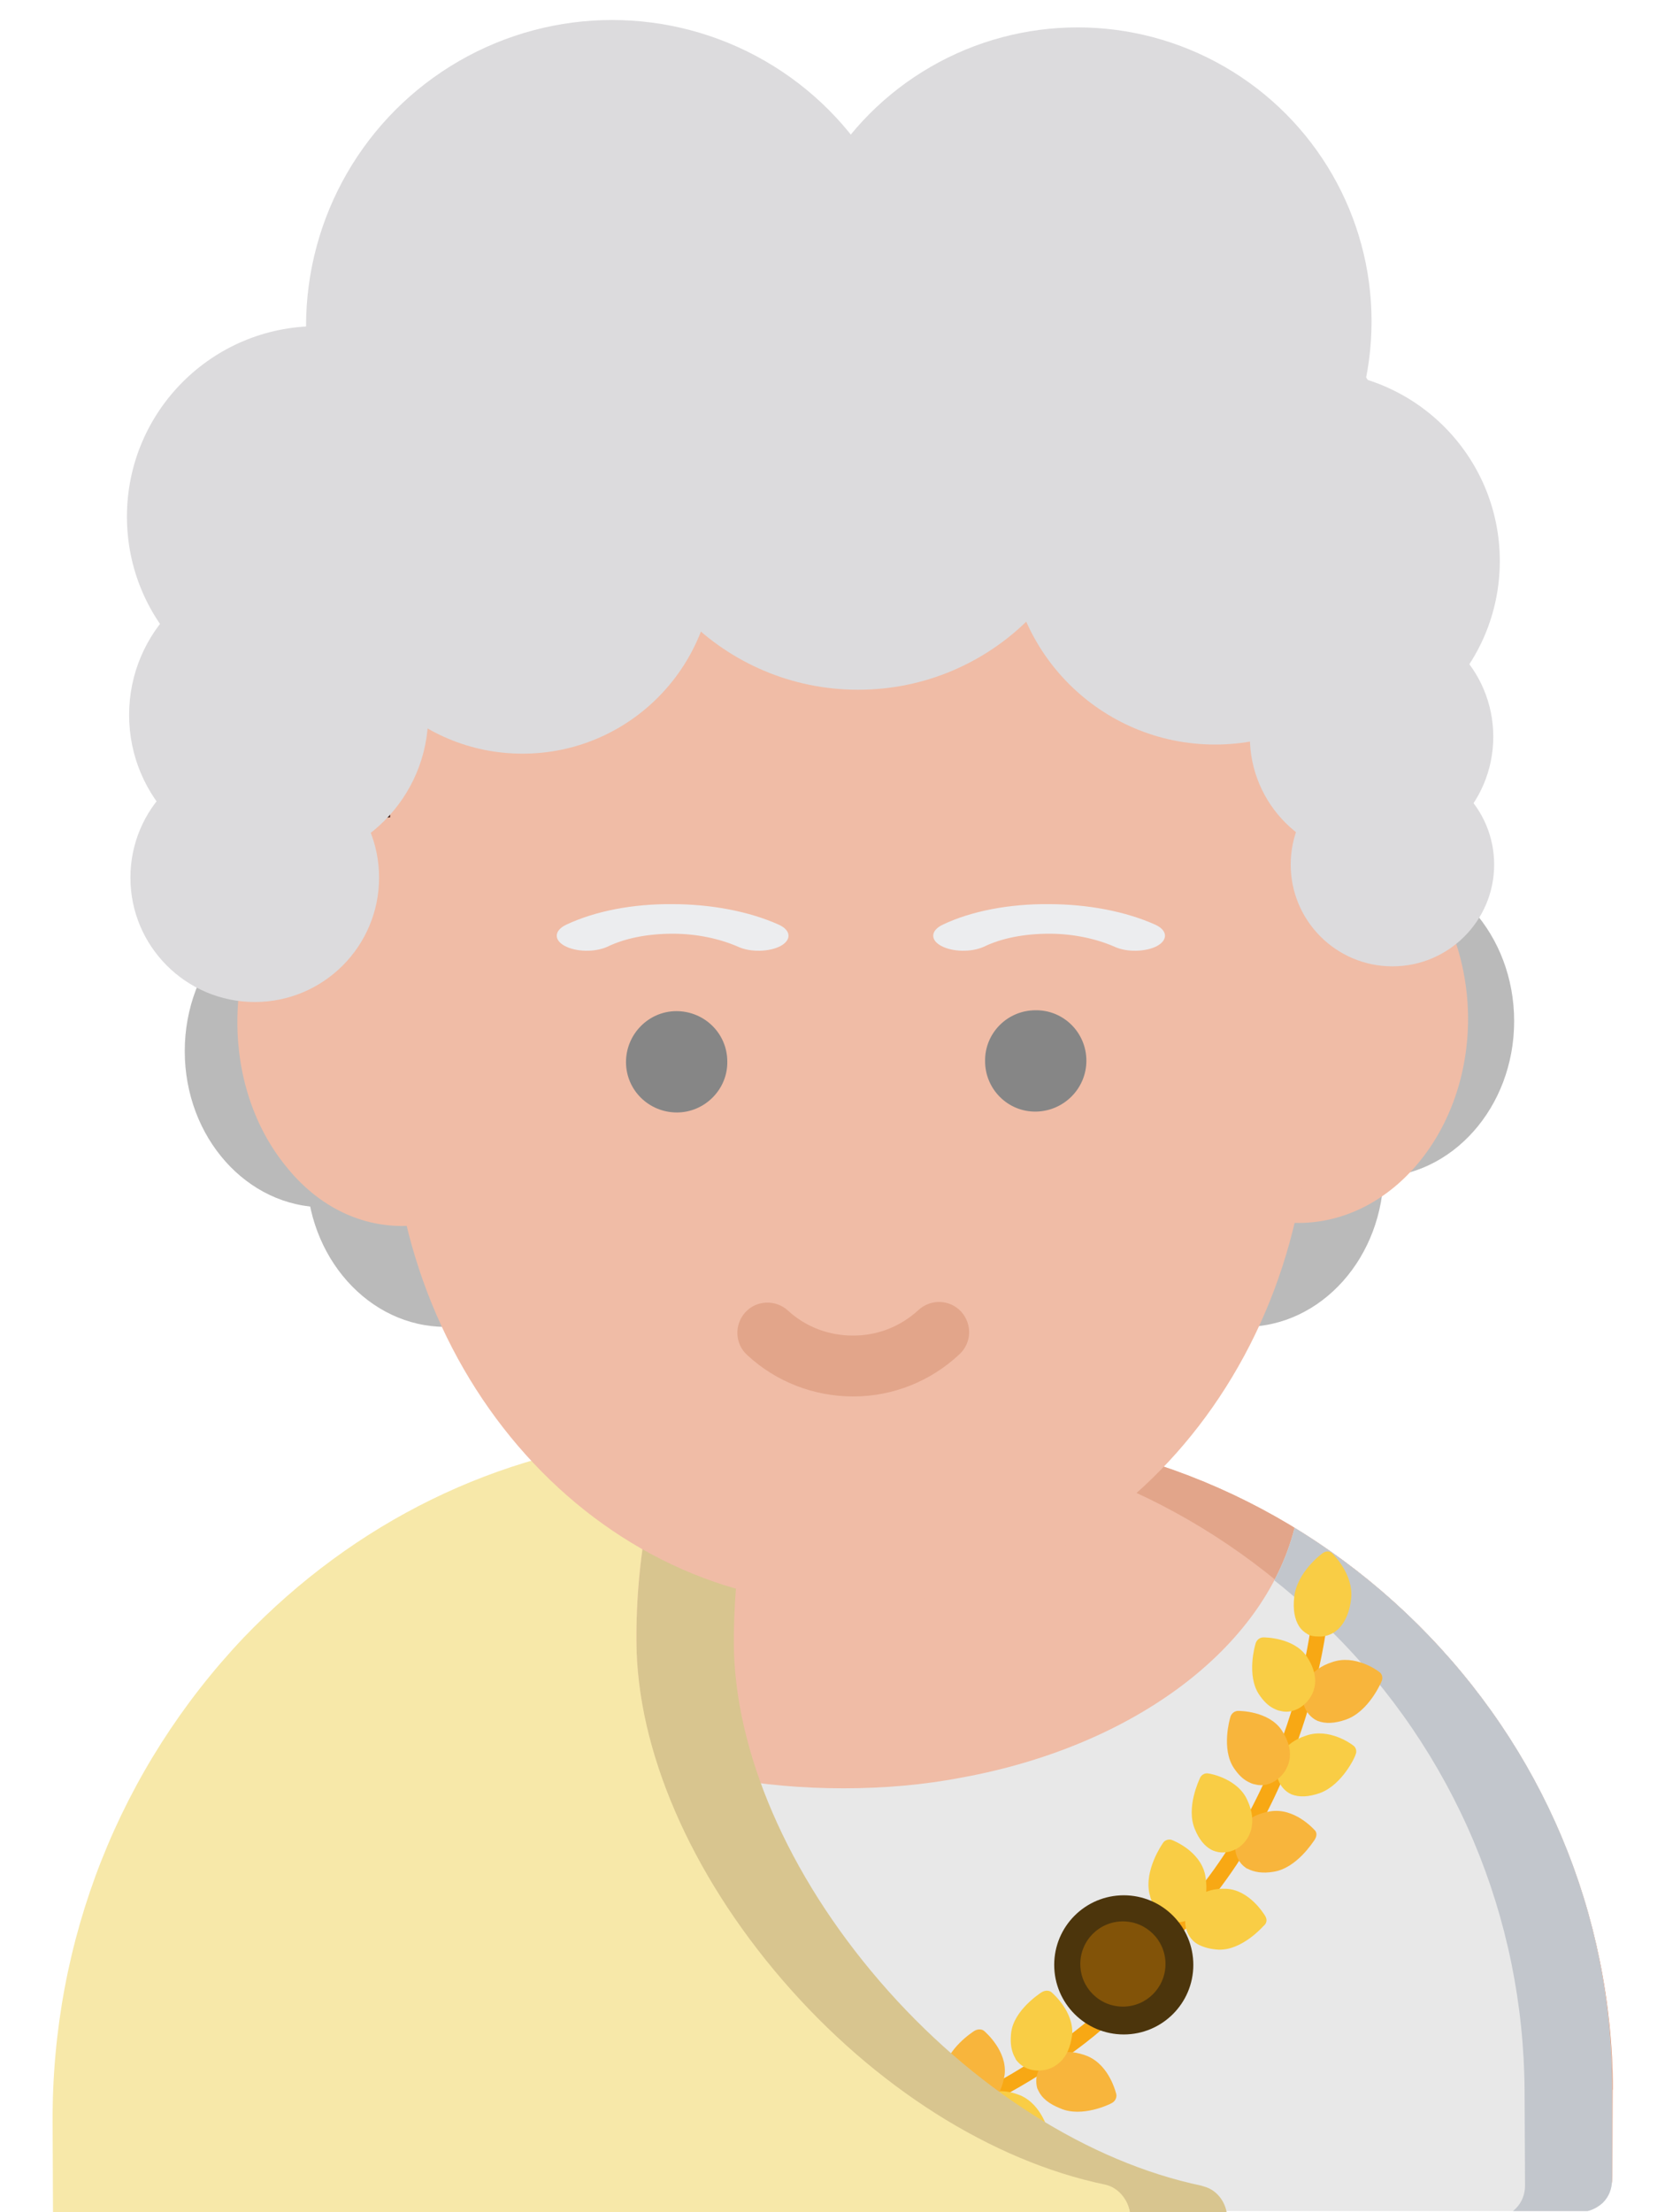 <?xml version="1.0" encoding="utf-8"?>
<!-- Generator: Adobe Illustrator 23.1.0, SVG Export Plug-In . SVG Version: 6.00 Build 0)  -->
<svg version="1.1" id="Layer_1" xmlns="http://www.w3.org/2000/svg" xmlns:xlink="http://www.w3.org/1999/xlink" x="0px" y="0px"
	 viewBox="0 0 383 508.7" style="enable-background:new 0 0 383 508.7;" xml:space="preserve">
<style type="text/css">
	.st0{fill:#BABABA;}
	.st1{fill:#3F2016;}
	.st2{fill:#F0BCA6;}
	.st3{fill:#E2A58A;}
	.st4{fill:#E8E8E8;}
	.st5{clip-path:url(#SVGID_2_);fill:#C2C6CC;}
	.st6{fill:#F8A814;}
	.st7{fill:#F8B53C;}
	.st8{fill:#F9CD45;}
	.st9{fill:#D8C58F;}
	.st10{fill:#F7E8A9;}
	.st11{fill:#4C350C;}
	.st12{fill:#825308;}
	.st13{fill:#ECEDEF;}
	.st14{fill:#868686;}
	.st15{fill:#DCDBDD;}
</style>
<g>
	<ellipse class="st0" cx="74.5" cy="241.7" rx="32" ry="35.9"/>
	<ellipse class="st0" cx="102.5" cy="269.2" rx="32" ry="35.9"/>
	<ellipse class="st0" cx="316.3" cy="234.8" rx="32" ry="35.9"/>
	<ellipse class="st0" cx="286.3" cy="269.2" rx="32" ry="35.9"/>
	<circle class="st1" cx="197.4" cy="174.7" r="141.5"/>
	<path class="st2" d="M371,480.5c-0.1-40.3-16.1-78.4-44.9-107c-28.7-28.5-66.7-44.2-106.8-44.2c-0.2,0-0.3,0-0.5,0l-49.7,0.2
		c-40.3,0.1-78.4,16.1-107,44.9s-44.3,66.9-44.2,107.3l0.1,18.9c0,3.8,3.1,6.9,6.9,6.9H364c1.8,0,3.6-0.7,4.9-2s2-3,2-4.9L371,480.5
		z"/>
	<path class="st3" d="M371,480.5c-0.1-40.3-16.1-78.4-44.9-107c-28.7-28.5-66.7-44.2-106.8-44.2c-0.2,0-0.3,0-0.5,0l-17,0.1
		c38.7,1,75.2,16.5,102.9,44.1c28.8,28.6,44.8,66.7,44.9,107l0.1,19.9c0,1.8-0.7,3.6-2,4.9s-3,2-4.9,2H364c1.8,0,3.6-0.7,4.9-2
		s2-3,2-4.9V480.5z"/>
	<g>
		<g>
			<path id="XMLID_40_" class="st4" d="M370.8,479.6c-0.1-40.1-16.1-77.8-44.9-106.3c-8.6-8.5-18-15.8-28.1-22
				c-7.1,27.9-37.2,50.2-76.4,57.4c-8.8,1.7-17.9,2.5-27.4,2.5c-9.4,0-18.5-0.8-27.2-2.4c-39.1-7.1-69.2-29.4-76.5-57
				c-10.2,6.2-19.5,13.7-28.2,22.3c-28.7,28.7-44.4,66.5-44.3,106.6l0.1,21.7c0.1,2.5,1.4,4.7,3.3,6h344c1.3-0.3,2.5-1,3.5-1.9
				c1.4-1.4,2.1-3.2,2.1-5.2L370.8,479.6L370.8,479.6z"/>
		</g>
		<g>
			<g>
				<g>
					<defs>
						<path id="SVGID_1_" d="M370.8,479.6c-0.1-40.1-16.1-77.8-44.9-106.3c-8.6-8.5-18-15.8-28.1-22c-7.1,27.9-37.2,50.2-76.4,57.4
							c-8.8,1.7-17.9,2.5-27.4,2.5c-9.4,0-18.5-0.8-27.2-2.4c-39.1-7.1-69.2-29.4-76.5-57c-10.2,6.2-19.5,13.7-28.2,22.3
							c-28.7,28.7-44.4,66.5-44.3,106.6l0.1,21.7c0.1,2.5,1.4,4.7,3.3,6h344c1.3-0.3,2.5-1,3.5-1.9c1.4-1.4,2.1-3.2,2.1-5.2
							L370.8,479.6L370.8,479.6z"/>
					</defs>
					<clipPath id="SVGID_2_">
						<use xlink:href="#SVGID_1_"  style="overflow:visible;"/>
					</clipPath>
					<path class="st5" d="M373,480.8c-0.1-40.1-16.1-77.8-44.9-106.3c-28.7-28.3-66.7-43.9-106.8-43.9c-0.2,0-0.3,0-0.5,0l-17.9,0.1
						c38.7,1,75.1,16.4,102.9,43.9c28.8,28.4,44.7,66.2,44.9,106.3l0.1,21.7c0,1.9-0.7,3.8-2.1,5.2c-0.9,0.9-2.1,1.7-3.5,1.9h22.4
						c1.3-0.3,2.5-1,3.5-1.9c1.4-1.4,2.1-3.2,2.1-5.2L373,480.8z"/>
				</g>
			</g>
		</g>
	</g>
	<path class="st6" d="M168.4,496.2c-0.1-0.3-0.1-0.5-0.1-0.7c0.1-1,1.1-1.8,2.1-1.7c10.2,0.6,20.9-0.7,31.5-3.7
		c8.6-2.4,17.2-5.8,25.6-10.3c14.3-7.7,23.3-15.6,23.4-15.7c0.8-0.7,2-0.7,2.8-0.1s0.6,1.8-0.1,2.5c-0.4,0.4-9.4,8.4-24.2,16.2
		c-8.7,4.6-17.6,8.2-26.4,10.7c-11.1,3-22.2,4.3-32.8,3.8C169.3,497.3,168.8,496.8,168.4,496.2z"/>
	<path class="st7" d="M255.7,483.6c0.8-0.4,1.2-1.2,1.1-2c-0.1-0.3-1.5-6.6-6.6-8.8c-2.5-1-4.8-1.2-6.7-0.7s-3.5,1.8-4.4,3.5
		c-0.8,1.6-0.9,3.1-0.5,4.6c0.1,0.2,0.2,0.4,0.3,0.6c0.8,1.7,2.5,3,5,4C248.9,487,255.4,483.8,255.7,483.6z"/>
	<path class="st8" d="M243.9,474.1c1.5-1.4,2.3-3.4,2.7-6c0.6-5.4-4.4-9.7-4.6-9.9c-0.6-0.6-1.6-0.6-2.4-0.1c-0.3,0.2-6.4,4.1-7,9.3
		c-0.2,1.8-0.1,3.3,0.4,4.7c0.2,0.6,0.5,1,0.7,1.5c1.1,1.5,2.8,2.4,4.8,2.5C240.6,476.2,242.4,475.5,243.9,474.1z"/>
	<path class="st8" d="M240.2,492.6c0.8-0.4,1.2-1.2,1.1-2c-0.1-0.3-1.5-6.6-6.6-8.8c-2.5-1-4.8-1.2-6.7-0.7s-3.5,1.8-4.4,3.5
		c-0.8,1.6-0.9,3.1-0.5,4.6c0.1,0.2,0.2,0.4,0.3,0.6c0.8,1.7,2.5,3,5,4C233.4,495.9,239.9,492.7,240.2,492.6z"/>
	<path class="st7" d="M228.4,483c1.5-1.4,2.3-3.4,2.7-6c0.6-5.4-4.4-9.7-4.6-9.9c-0.6-0.6-1.6-0.6-2.4-0.1c-0.3,0.2-6.4,4.1-7,9.3
		c-0.2,1.8-0.1,3.3,0.4,4.7c0.2,0.6,0.5,1,0.7,1.5c1.1,1.5,2.8,2.4,4.8,2.5S226.9,484.4,228.4,483z"/>
	<path class="st9" d="M149.7,333.1c1.4,1.8,1.8,4.3,1.3,6.6c-3.1,12.4-4.7,25.1-4.6,37.9c0.1,25,12.4,53.4,33.6,77.9
		s48.2,41.5,74.1,47c3.5,0.7,5.9,4,5.9,7.6h22.3c0-3.3-2.1-6.4-5.2-7.3c-0.2-0.1-0.5-0.1-0.6-0.2c-25.9-5.4-52.9-22.4-74.1-47
		s-33.5-53-33.6-77.9c0-12.8,1.6-25.6,4.6-37.9c0.6-2.3,0.1-4.7-1.3-6.6s-3.5-3-5.7-3h-3.4c-3.7,0-7.3,0.2-10.9,0.5
		c-0.2,0-0.3,0-0.5,0c-0.5,0-1,0.1-1.5,0.1c-0.9,0.1-1.8,0.2-2.7,0.3C148.3,331.5,149.1,332.2,149.7,333.1z"/>
	<path class="st10" d="M254.1,502.3c-25.9-5.4-52.9-22.4-74.1-47s-33.5-53-33.6-77.9c-0.1-12.7,1.5-25.5,4.6-37.9
		c0.6-2.2,0.1-4.7-1.3-6.6c-0.6-0.8-1.5-1.6-2.4-2c0.9-0.1,1.8-0.2,2.7-0.3c-35.5,3.2-68.4,19.3-94,46C27.6,406.6,11.9,446,12.1,488
		l0.1,21.9H260C260,506.3,257.5,503,254.1,502.3z"/>
	<path class="st6" d="M260.2,453.3c-0.2-0.1-0.4-0.3-0.6-0.6c-0.6-0.8-0.3-2,0.6-2.7c8-6.3,15.2-14.2,21.3-23.4
		c4.9-7.4,9.1-15.6,12.6-24.6c5.8-15.1,7.3-27.1,7.3-27.1c0.1-1,1-1.8,2-1.8s1.7,0.9,1.6,2c-0.1,0.5-1.6,12.5-7.6,28.2
		c-3.5,9.2-7.9,17.7-12.9,25.4c-6.4,9.6-13.8,17.8-22.3,24.4C261.5,453.5,260.7,453.6,260.2,453.3z"/>
	<path class="st7" d="M317.8,386.6c0.4-0.8,0.1-1.8-0.6-2.2c-0.2-0.2-5.5-4.1-10.8-2.2c-2.5,0.8-4.4,2.2-5.5,3.9
		c-1.1,1.7-1.6,3.6-1.1,5.5c0.4,1.7,1.4,3,2.7,3.8c0.2,0.1,0.4,0.2,0.6,0.3c1.8,0.7,3.9,0.6,6.5-0.3
		C314.8,393.6,317.7,386.9,317.8,386.6z"/>
	<path class="st8" d="M302.5,387.2c0.2-2-0.5-4.2-1.9-6.3c-3-4.4-9.7-4.4-10-4.4c-0.8,0-1.6,0.6-1.8,1.5c-0.1,0.3-2.1,7.2,0.8,11.6
		c1,1.5,2.1,2.6,3.3,3.2c0.6,0.3,1,0.5,1.6,0.6c1.8,0.5,3.7,0,5.3-1.3C301.3,390.9,302.3,389.1,302.5,387.2z"/>
	<path class="st8" d="M311.8,403.5c0.4-0.8,0.1-1.8-0.6-2.2c-0.2-0.2-5.5-4.1-10.8-2.2c-2.5,0.8-4.4,2.2-5.5,3.9
		c-1.1,1.7-1.6,3.6-1.1,5.5c0.4,1.7,1.4,3,2.7,3.8c0.2,0.1,0.4,0.2,0.6,0.3c1.8,0.7,3.9,0.6,6.5-0.3
		C308.8,410.4,311.8,403.8,311.8,403.5z"/>
	<path class="st7" d="M296.7,404.1c0.2-2-0.5-4.2-1.9-6.3c-3-4.4-9.7-4.4-10-4.4c-0.8,0-1.6,0.6-1.8,1.5c-0.1,0.3-2.1,7.2,0.8,11.6
		c1,1.5,2.1,2.6,3.3,3.2c0.6,0.3,1,0.5,1.6,0.6c1.8,0.5,3.7,0,5.3-1.3C295.5,407.8,296.5,406,296.7,404.1z"/>
	<path class="st7" d="M302.3,420.7c-0.2-0.2-4.6-5.1-10.1-4.2c-2.6,0.4-4.6,1.4-6.1,2.9c-1.4,1.5-2.1,3.3-2,5.4c0.1,2,1,3.7,2.5,4.7
		c0.1,0.1,0.3,0.2,0.4,0.2c1.5,0.8,3.5,1.1,5.9,0.7c5.4-0.8,9.2-7,9.4-7.2C303,422.2,303,421.3,302.3,420.7z"/>
	<g>
		<path class="st8" d="M287.8,420.7c0.5-2,0.3-4.2-0.8-6.6c-2.1-5.1-8.7-6.3-9-6.3c-0.8-0.2-1.7,0.3-2,1.1
			c-0.1,0.3-3.3,6.8-1.1,11.8c0.9,2.2,2.2,3.8,3.7,4.6c0.1,0.1,0.3,0.1,0.4,0.2c1.7,0.7,3.5,0.6,5.3-0.3
			C286,424.3,287.3,422.6,287.8,420.7z"/>
		<path class="st8" d="M291,440.5c-0.2-0.3-3.6-6-9-6.2c-2.6-0.1-4.7,0.5-6.4,1.7c-1.6,1.2-2.6,3-2.9,5s0.4,3.9,1.7,5.2
			c0.4,0.4,0.8,0.7,1.4,1c1.2,0.6,2.7,1,4.5,1.1c5.4,0.2,10.2-5.3,10.3-5.4C291.5,442.2,291.5,441.3,291,440.5z"/>
		<path class="st8" d="M276.8,437.8c0.8-1.8,0.9-4.2,0.4-6.8c-1.2-5.4-7.3-7.8-7.6-7.9c-0.7-0.3-1.7,0-2.1,0.7
			c-0.2,0.3-4.3,6.2-3.1,11.6c0.6,2.6,1.7,4.5,3.1,5.6c0.2,0.1,0.4,0.3,0.6,0.4c1.4,0.7,3,0.8,4.6,0.3
			C274.7,441,276,439.6,276.8,437.8z"/>
		<path class="st8" d="M310.8,367.6c0.6-5.7-4.2-10.2-4.3-10.4c-0.6-0.6-1.5-0.6-2.2-0.1c-0.3,0.2-6,4.4-6.6,10.2
			c-0.3,2.8,0.1,5,1.1,6.6c0.5,0.8,1.2,1.4,1.9,1.8c0.7,0.5,1.7,0.6,2.6,0.6c1.9,0.1,3.7-0.7,5-2.2S310.5,370.4,310.8,367.6z"/>
	</g>
	<circle class="st11" cx="258.5" cy="451.8" r="16"/>
	<circle class="st12" cx="258.3" cy="451.6" r="9.8"/>
	<path class="st2" d="M92.5,187.8L92.5,187.8c-21,0.1-37.9,21.2-37.9,47.2c0,12.6,4,24.4,11.2,33.2c7.1,8.9,16.6,13.7,26.7,13.7h0.1
		c20.9-0.1,37.8-21.2,37.8-47.2C130.3,208.9,113.3,187.8,92.5,187.8z"/>
	<path class="st2" d="M298.7,187.1L298.7,187.1c-21.6,0.1-39.1,21.2-39,47.2c0,12.6,4.2,24.4,11.5,33.2c7.4,8.9,17.1,13.7,27.5,13.7
		h0.1c21.5-0.1,39-21.2,38.9-47.2C337.5,208,320,187.1,298.7,187.1z"/>
	<path class="st2" d="M301,169.9c-0.1-22.9-16.8-41.5-37.3-41.5H127c-10,0-19.4,4.3-26.4,12.3c-7,7.9-10.9,18.4-10.9,29.5l0.2,81.1
		C90,316.3,137.4,369,195.6,369h0.4c58.3-0.2,105.5-53.3,105.3-118.4L301,169.9z"/>
	<path class="st3" d="M196.3,321.1c-9,0-17.7-3.3-24.4-9.5c-2.9-2.6-3-7-0.5-9.8c2.6-2.9,7-3,9.8-0.5c4.1,3.8,9.4,5.8,15,5.8h0.1
		c5.6,0,10.9-2.1,15-5.9c2.9-2.6,7.2-2.4,9.8,0.4c2.6,2.9,2.4,7.2-0.4,9.8C214.1,317.6,205.4,321.1,196.3,321.1
		C196.4,321.1,196.3,321.1,196.3,321.1z"/>
	<path class="st13" d="M154.7,207.9c9,0,17.7,1.7,24.4,4.7c2.9,1.3,3,3.5,0.5,4.9c-2.6,1.4-7,1.5-9.8,0.2c-4.1-1.8-9.4-3-15-3h-0.1
		c-5.6,0-10.9,1-15,3c-2.9,1.3-7.2,1.2-9.8-0.2s-2.4-3.6,0.4-4.9C136.9,209.5,145.6,207.8,154.7,207.9L154.7,207.9z"/>
	<path class="st13" d="M241.3,207.9c9,0,17.7,1.7,24.4,4.7c2.9,1.3,3,3.5,0.5,4.9c-2.6,1.4-7,1.5-9.8,0.2c-4.1-1.8-9.4-3-15-3h-0.1
		c-5.6,0-10.9,1-15,3c-2.9,1.3-7.2,1.2-9.8-0.2s-2.4-3.6,0.4-4.9C223.4,209.5,232.2,207.8,241.3,207.9
		C241.2,207.9,241.3,207.9,241.3,207.9z"/>
	<path class="st14" d="M167.3,244.1c0-6.5-5.3-11.6-11.7-11.6s-11.6,5.3-11.6,11.7c0,6.5,5.3,11.6,11.7,11.6
		S167.4,250.5,167.3,244.1z"/>
	<path class="st14" d="M249.9,243.9c0-6.5-5.3-11.7-11.7-11.6c-6.5,0-11.7,5.3-11.6,11.7c0,6.5,5.3,11.7,11.7,11.6
		C244.7,255.5,249.9,250.3,249.9,243.9z"/>
	<circle class="st15" cx="140.8" cy="75" r="70.4"/>
	<circle class="st15" cx="247.9" cy="73.9" r="67.6"/>
	<circle class="st15" cx="315.5" cy="169.4" r="28"/>
	<circle class="st15" cx="320.3" cy="198.8" r="23.4"/>
	<circle class="st15" cx="301.3" cy="129" r="43.7"/>
	<circle class="st15" cx="197.4" cy="103" r="55.6"/>
	<circle class="st15" cx="279.5" cy="123.7" r="47.5"/>
	<circle class="st15" cx="274" cy="112" r="47.5"/>
	<circle class="st15" cx="120.2" cy="129.3" r="44"/>
	<ellipse class="st15" cx="64.1" cy="164.4" rx="34.4" ry="34.4"/>
	<circle class="st15" cx="58.6" cy="201.8" r="28.6"/>
	<circle class="st15" cx="73" cy="118.8" r="43.8"/>
</g>
</svg>
